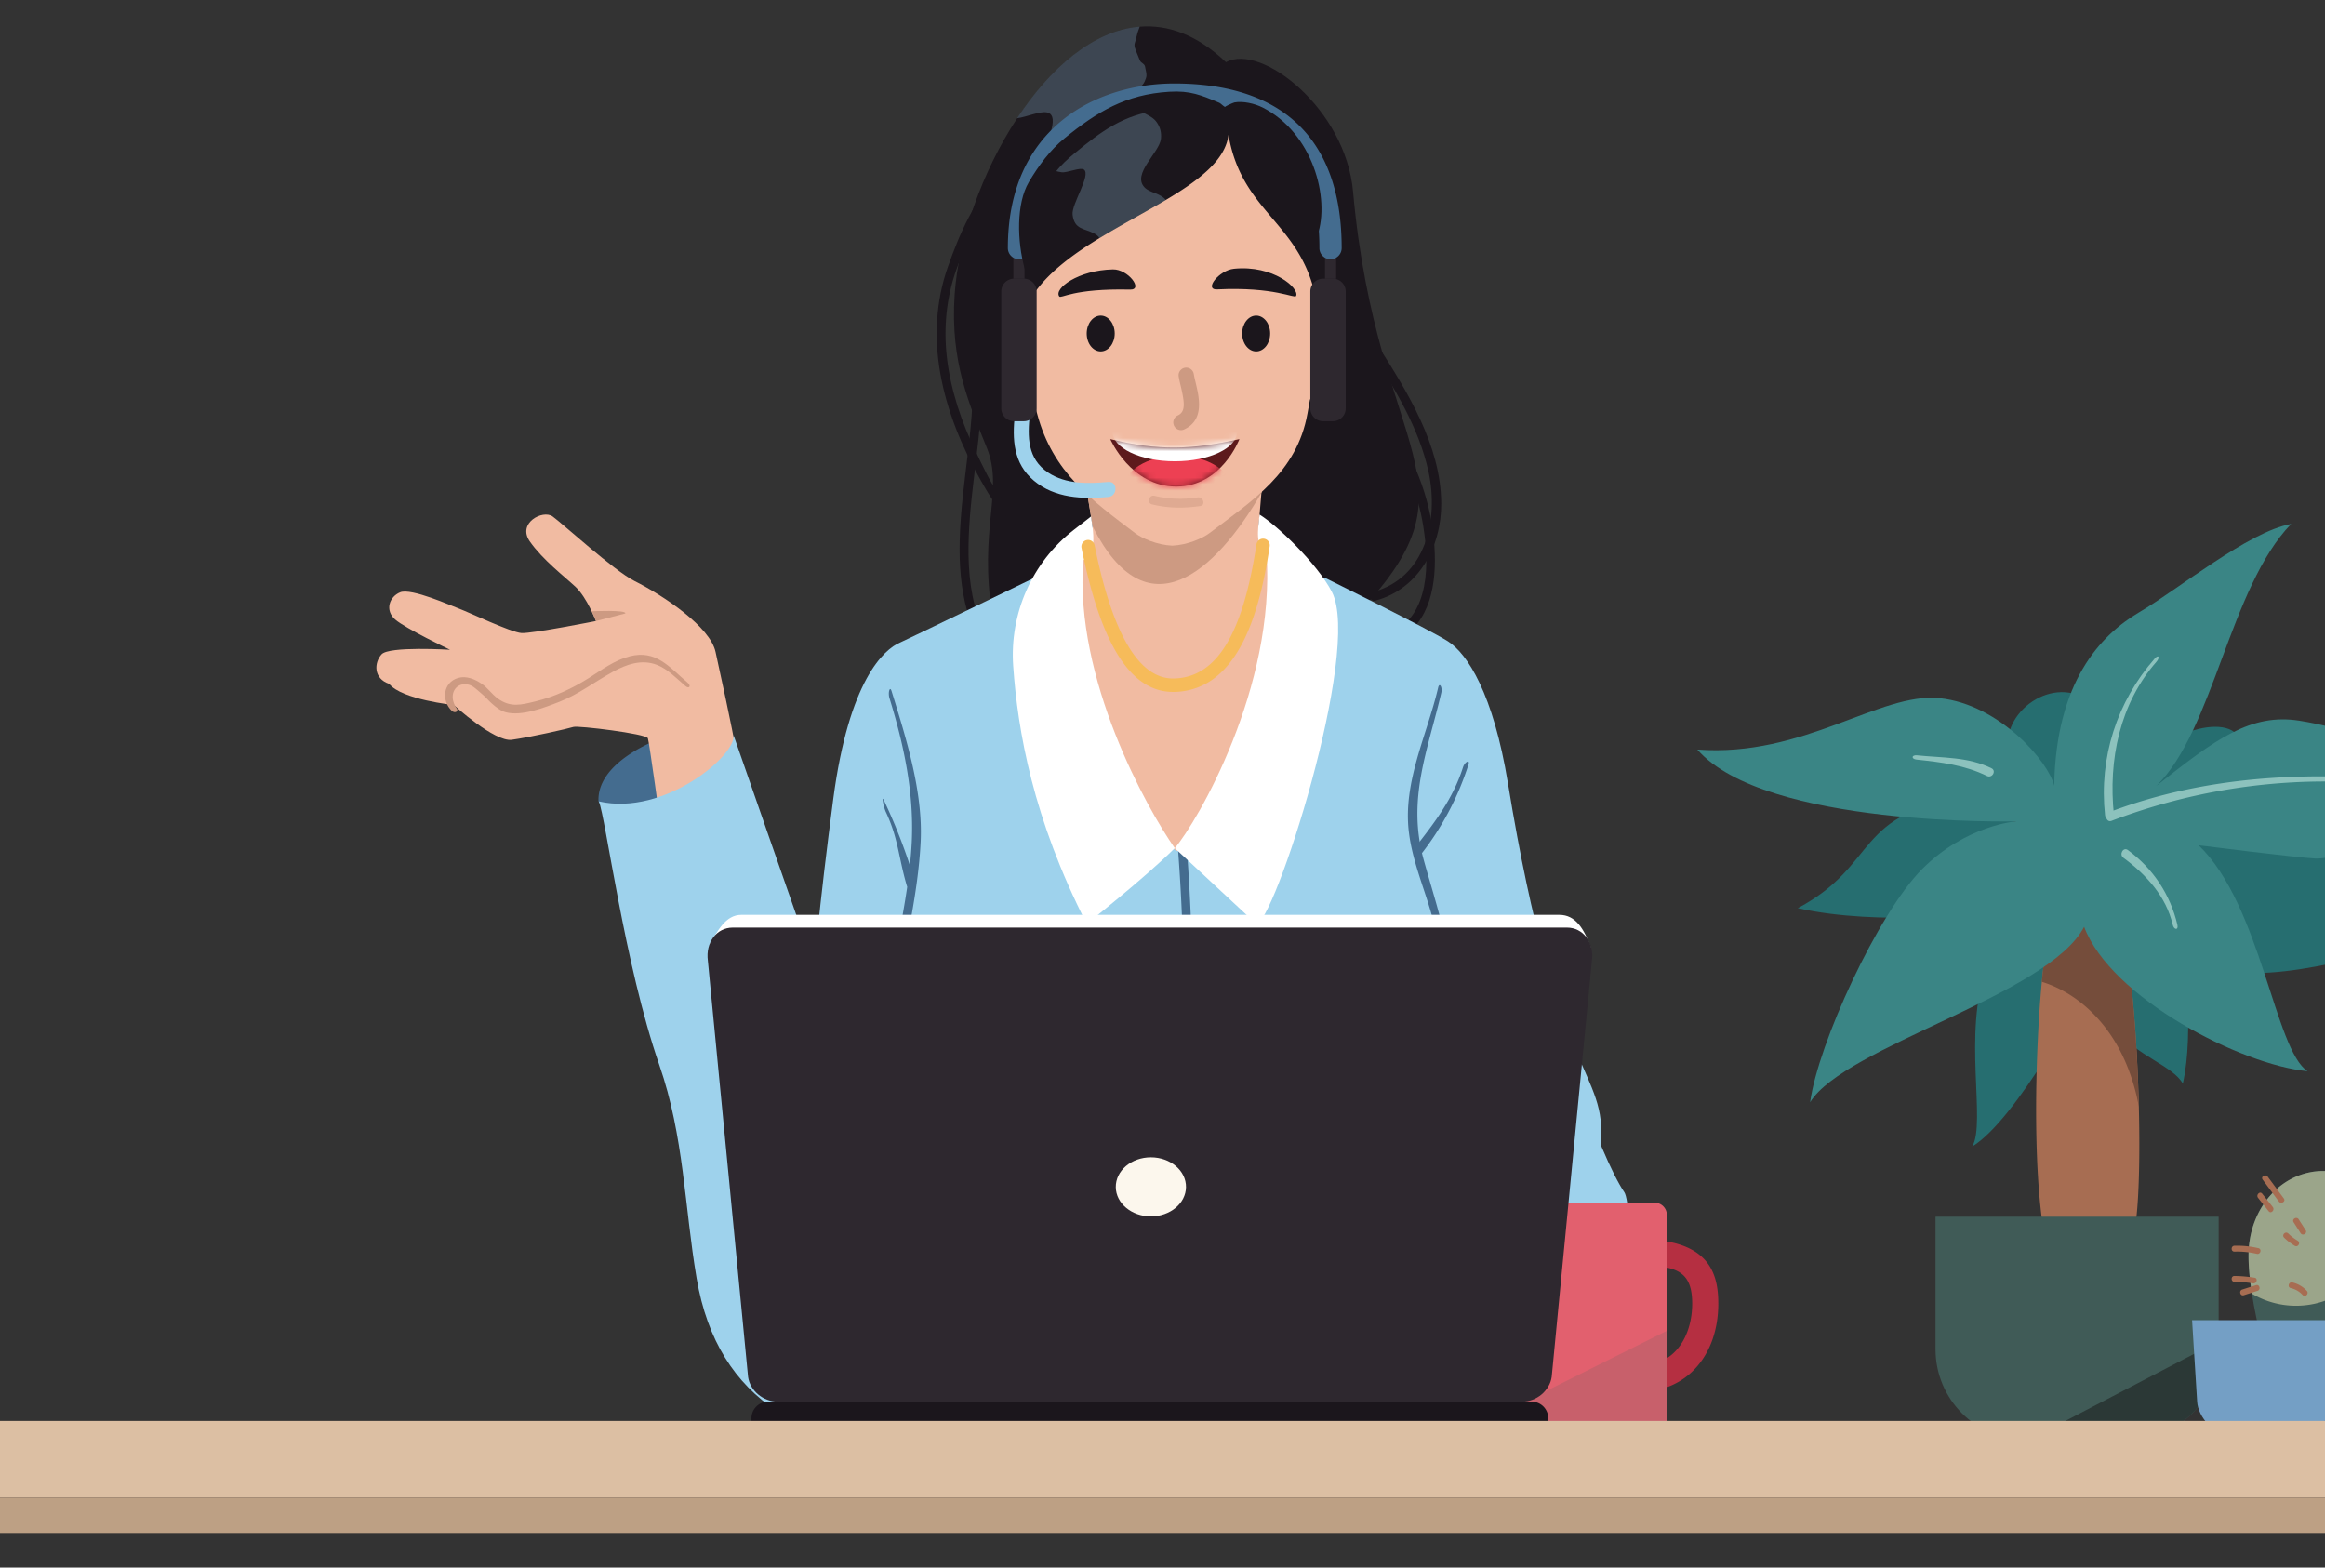 <svg width="353" height="238" fill="none" xmlns="http://www.w3.org/2000/svg"><rect width="100%" height="100%" fill="#333333" stroke="none"/><g clip-path="url(#a)"><path d="M299.308 120.797c-18.193 2.649-13.78 10.358-26.355 17.086 12.589 2.811 28.627.673 28.627.673s3.612-1.345 0 8.477c-3.612 9.821 0 23.408-2.14 27.04 6.822-4.169 16.855-23.275 16.855-23.275s1.497 1.209 4.817 5.381c3.317 4.172 8.828 5.649 10.3 8.341 1.837-7.937 0-20.583 0-20.583s-6.455 1.68 6.154 3.497c12.606 1.816 25.402-5.045 32.225-2.624-9.098-13.319-29.683-22.533-21.636-20.785.413.091-39.087 8.073-48.85-3.228h.003Z" fill="#266E70"/><path d="M305.993 116.494c-4.014-5.785 3.145-13.183 9.364-11.03 8.272 2.864-3.05 17.219 9.446 11.03 6.072-7.669 18.114-8.206 14.634-1.345-3.478 6.862-27.29 18.163-33.444 1.345Z" fill="#266E70"/><path d="M323.523 188.698c-2.407 4.347-12.58 1.469-12.58 1.469-2.455-9.85-2.022-29.722-.933-41.102.399-4.107.879-7.101 1.34-8.127 1.739-3.864 7.485-9.513 10.429-1.44a16.7 16.7 0 0 1 .528 1.822c.048.189.096.387.135.598.135.599.258 1.257.379 1.972a74.072 74.072 0 0 1 .433 2.884c.028.212.061.421.081.633a3 3 0 0 1 .034.265c.048.339.087.695.129 1.048.02.204.048.407.067.619.034.333.073.666.11 1.014.02.183.039.367.053.556.062.565.11 1.136.163 1.721.02.197.034.387.054.584l.143 1.797c.048.604.095 1.217.135 1.836.028.407.053.822.081 1.246.028.463.053.923.082 1.395.019.305.039.613.053.918.135 2.522.236 5.087.298 7.59.244 9.802-.101 18.696-1.211 20.702h-.003Z" fill="#A76D52"/><path d="M324.731 167.993c-2.016-10.963-8.502-17.01-14.723-18.928.399-4.107.879-7.101 1.34-8.127 1.738-3.864 7.485-9.513 10.428-1.44.183.502.36 1.115.529 1.822.047.189.095.387.134.598.135.599.259 1.257.38 1.972.028.144.053.291.073.435.129.763.244 1.585.359 2.449.028.212.062.421.082.633.014.087.028.178.033.265.048.339.087.695.129 1.048.02.204.048.407.068.619.039.333.073.666.109 1.014.02.183.04.367.054.556.062.565.115 1.136.163 1.721.019.197.033.387.053.584.053.593.101 1.189.143 1.797.048.604.096 1.217.135 1.836.028.407.053.822.082 1.246.028.463.053.923.081 1.395a266.394 266.394 0 0 1 .351 8.508l-.003-.003Z" fill="#754D3B"/><path d="M293.867 184.723h42.985v20.128c0 7.585-6.123 13.74-13.661 13.74h-15.662c-7.542 0-13.662-6.158-13.662-13.74v-20.128Z" fill="#405B57"/><path d="m336.85 203.609-28.756 14.985h15.094c7.544 0 13.662-6.152 13.662-13.739v-1.246Z" fill="#2B3836"/><path d="M311.881 119.318c.267-15.74 6.983-22.872 12.923-26.369 5.941-3.497 16.583-12.242 23.055-13.4-9.348 9.686-11.763 31.295-20.459 39.769 9.036-7.175 14.389-11.065 21.742-9.89 11.822 1.887 23.206 8.141 35.646 12.446-6.154 3.768-30.25 8.61-33.185 8.477-2.935-.136-17.782-2.017-17.782-2.017 9.499 9.149 11.538 31.077 16.538 34.306-10.118-.941-29.917-11.166-33.93-21.928-5.351 10.358-36.388 18.162-41.604 26.637 1.205-8.878 10.3-28.657 16.991-35.382 6.687-6.726 14.313-7.266 14.313-7.266s-38.126.941-48.426-10.897c16.187 1.212 27.692-8.745 36.789-7.802 9.098.941 16.589 9.686 17.392 13.318l-.003-.002Z" fill="#3A8585"/><path d="M354.755 117.893c-11.844-.223-23.433 1.209-34.517 5.418-.806.308-.457 1.621.36 1.311a91.124 91.124 0 0 1 34.222-5.955c.871.017.803-.757-.068-.774h.003Z" fill="#8CC2BD"/><path d="M327.163 99.968c-5.766 6.571-8.502 15.07-7.558 23.795.093.862 1.446.87 1.354 0-.902-8.358.904-16.965 6.443-23.278.573-.655.34-1.175-.239-.517ZM330.587 140.396c-1.09-4.624-3.704-8.525-7.51-11.333-.703-.52-1.38.661-.683 1.175 3.514 2.593 6.474 5.878 7.48 10.135.199.85.915.876.713.023ZM302.367 116.643c-3.573-1.763-7.376-1.557-11.292-1.966-.865-.091-.932.562-.076.652 3.677.384 7.329.83 10.685 2.489.778.384 1.466-.789.683-1.175Z" fill="#8CC2BD"/><path d="M205.426 93.887c-20.532 20.99-54.063 3.876-54.754-.407-2.124-13.168 1.753-18.967-.817-25.422-2.576-6.454-5.621-12.928-4.916-23.315.568-8.46 4.16-18.696 9.497-26.789 5.019-7.618 11.577-13.338 18.61-13.903 4.267-.348 8.71 1.212 13.092 5.392 5.351-2.946 18.167 7.087 19.288 19.61 3.685 40.903 20.54 43.847 0 64.837v-.003Z" fill="#1B161C"/><path d="M209.168 52.403c-.466-.734-1.638-.053-1.169.687 3.66 5.768 7.438 11.807 8.899 18.58 1.561 7.246-.427 16.059-8.438 18.211-.84.226-.483 1.54.36 1.311 6.606-1.774 10.047-8.223 9.999-14.801-.065-8.785-5.115-16.844-9.651-23.99v.002Z" fill="#1B161C"/><path d="M217.794 83.101c-.402-6.593-2.666-12.846-6.359-18.284-.489-.717-1.66-.04-1.169.687 2.95 4.341 5.003 9.191 5.826 14.402.887 5.605 1.039 13.248-4.786 16.192-.778.392-.093 1.567.682 1.175 5.278-2.667 6.132-8.777 5.803-14.172h.003ZM158.474 79.276c-5.387.378-8.3-6.525-10.289-10.635-2.188-4.514-3.848-9.384-4.421-14.392-.516-4.525-.075-9.076 1.455-13.372 1.632-4.582 3.949-10.098 7.626-13.392.652-.585-.309-1.542-.958-.96-3.907 3.5-6.255 9.118-7.974 13.993-1.837 5.212-2.112 10.728-1.154 16.154 1.008 5.726 3.283 11.198 6.134 16.234 2.132 3.765 4.694 8.079 9.581 7.734.862-.06.871-1.42 0-1.362v-.002Z" fill="#1B161C"/><path d="M153.303 100.863c-6.357-5.454-6.657-14.668-6.039-22.439.635-7.997 2.309-15.875 1.674-23.93-.068-.868-1.421-.876-1.354 0 .733 9.29-1.651 18.349-1.873 27.6-.169 7.08.991 14.888 6.634 19.73.66.565 1.621-.393.955-.961h.003Z" fill="#1B161C"/><path d="M201.172 87.734s15.737 7.763 18.681 9.647c2.943 1.884 6.867 7.926 9.097 21.558 7.525 46.008 14.991 43.138 14.12 54.962 1.486 3.509 2.708 5.896 3.545 7.104.634.919 1.224 7.339-.267 11.926-.75 2.308 1.783 10.607 2.05 12.282.267 1.675-8.098 19.411-13.912 19.411h-45.898s-40.325 2.859-39.446-1.788c.879-4.646-5.216-14.293-6.918-22.199-7.398-6.884-19.38-11.576-19.608-26.823-.14-9.406-.317-20.513 3.893-52.488 2.376-18.053 7.721-22.759 10.137-23.767.848-.353 20.375-9.825 20.375-9.825h44.153-.002Z" fill="#9ED2EC"/><path d="M180.203 128.976c-.065-.87-1.39-.593-1.326.271.761 10.107.995 20.231.717 30.363-.023.873 1.325.969 1.348.093a299.723 299.723 0 0 0-.739-30.727Z" fill="#446C8F"/><path d="M163.399 86.214c-4.823 13.005 8.881 39.057 15.296 43.003 15.443-13.632 16.684-37.009 16.007-43.54-.393-.067-3.595-2.898-3.62-5.63-12.935-2.191-21.897-.85-25.181-.095-.514 2.652-2.502 6.265-2.502 6.265v-.003Z" fill="#F1BBA2"/><path d="M164.472 71.651c.581 2.446 1.907 12.288 2.645 14.112 3.596 8.878 8.328 9.686 11.252 9.686 3.16 0 9.199-1.525 11.786-9.508.887-2.737.927-7.013 1.716-14.979-13.493-2.68-27.402.686-27.402.686l.003.003Z" fill="#F1BBA2"/><path d="M191.602 74.679c-7.137 12.378-17.526 21.468-25.697 5.27-.076-.448-.913-5.519-.913-5.519l26.624-.559-.014.808Z" fill="#CD9A82"/><path d="M198.596 44.65c7.666-1.234 6.927 11.102-1.002 17.05 0 0 0-14.736 1.002-17.05ZM156.021 44.65c-7.665-1.234-9.098 9.522 1.003 17.05 0 0 0-14.736-1.003-17.05Z" fill="#F1BBA2"/><path d="M201.213 36.032c0-9.878-3.735-22.512-23.228-22.512-19.493 0-23.271 12.49-23.271 25.122-.059 9.697.618 16.115 2.753 24.171 2.368 8.932 8.317 13.157 14.915 18.157.949.72 3.252 1.771 5.603 1.876 2.351-.105 4.654-1.156 5.603-1.876 6.598-5 13.306-9.225 14.915-18.157 1.601-8.892 3.452-17.372 2.713-26.78h-.003Z" fill="#F1BBA2"/><path d="M188.594 50.634c0-1.502.952-2.72 2.126-2.72s2.126 1.218 2.126 2.72c0 1.503-.952 2.72-2.126 2.72s-2.126-1.217-2.126-2.72ZM164.992 50.634c0-1.502.952-2.72 2.126-2.72s2.127 1.218 2.127 2.72c0 1.503-.953 2.72-2.127 2.72s-2.126-1.217-2.126-2.72Z" fill="#1B161C"/><path d="M179.304 65.305a1.17 1.17 0 0 1-.486-2.231c1.166-.54 1.084-1.8.461-4.423a23.89 23.89 0 0 1-.32-1.478 1.16 1.16 0 1 1 2.289-.393c.067.396.174.848.289 1.328.537 2.254 1.346 5.658-1.747 7.09a1.144 1.144 0 0 1-.486.108Z" fill="#CD9A82"/><path d="M187.341 40.807c-2.286.232-4.606 3.23-2.539 3.127 8.758-.42 11.763 1.447 11.977 1.009.564-1.155-3.452-4.746-9.438-4.136ZM168.972 40.903c2.298-.05 4.685 3.11 2.615 3.062-8.766-.198-10.474 1.435-10.76 1.04-.86-1.187 2.865-3.986 8.142-4.102h.003Z" fill="#1B161C"/><path d="M168.57 66.666c7.269 1.808 12.511 1.613 19.608 0 0 0-2.676 7.203-9.592 7.203-6.915 0-10.016-7.203-10.016-7.203Z" fill="#5D1A1C"/><mask id="b" style="mask-type:luminance" maskUnits="userSpaceOnUse" x="168" y="66" width="21" height="8"><path d="M168.57 66.666c7.269 1.808 12.511 1.613 19.608 0 0 0-2.676 7.203-9.592 7.203-6.915 0-10.016-7.203-10.016-7.203Z" fill="#fff"/></mask><g mask="url(#b)"><path d="M178.757 79.691c4.578 0 8.289-2.353 8.289-5.257 0-2.903-3.711-5.256-8.289-5.256-4.577 0-8.288 2.353-8.288 5.257 0 2.903 3.711 5.256 8.288 5.256Z" fill="#ED4053"/><path d="M178.374 70.039c5.225 0 9.46-2.014 9.46-4.497 0-2.484-4.235-4.497-9.46-4.497-5.225 0-9.46 2.013-9.46 4.497 0 2.483 4.235 4.497 9.46 4.497Z" fill="#fff"/></g><path d="M200.328 52.45c.466-18.574-11.463-18.077-13.811-31.992-.452 3.865-4.471 6.904-9.516 9.904-3.166 1.884-6.735 3.748-10.078 5.793-7.067 4.325-13.128 9.446-12.221 17.2l-3.699 12.827s-6.067-35.702 3.699-45.385a46.828 46.828 0 0 1 4.247-3.74c5.443-4.188 10.544-5.897 15.035-6.298 6.337-.557 11.457 1.474 14.6 2.762 5.938 2.435 19.322 8.692 11.741 38.93h.003Z" fill="#1B161C"/><path opacity=".26" d="M173.774 28.45c-1.961-2.054 2.278-5.286 2.494-7.393.087-.923-.101-1.706-.624-2.469-.865-1.251-2.564-1.406-3.435-2.463-1.528-1.856.874-2.251 1.576-3.74.365-.768.317-1.096.196-1.624-.039-.183-.087-.387-.129-.647-.081-.469-.623-.536-.783-.938-1.163-2.807-.86-2-.5-3.632.106-.517.283-1.006.472-1.497-7.034.565-13.595 6.285-18.611 13.903 1.441-.19 3.395-1.096 4.516-.89.778.15 1.157.83.691 2.653-.413 1.613-1.494 4.12-.196 5.638.466.545 1.067.714 1.752.802.832.116 2.806-.802 3.368-.415 1.163.802-1.907 5.242-1.711 6.86.278 2.306 1.792 2.035 3.329 2.87.37.204.609.43.744.687 3.34-2.048 6.912-3.912 10.078-5.793-.851-1.068-2.416-1.054-3.227-1.913Z" fill="#9ED2EC"/><path d="M191.229 78.123c2.651 1.627 8.707 7.375 10.982 11.725 4.657 8.907-9.014 51.082-11.499 50.401l-12.345-11.479c3.424-4.011 15.333-24.408 13.926-44.707-1.722-1.214-1.326-3.42-1.064-5.94Z" fill="#fff"/><path d="M164.467 85.069c-1.356 18.016 9.676 37.71 13.901 43.701-4.713 4.663-13.378 11.488-13.378 11.488-8.16-15.985-10.469-29.315-11.157-39.128-.562-8 2.862-15.756 9.174-20.66 1.544-1.2 2.64-2.056 2.64-2.056.769 4.432.255 5.918-1.177 6.655h-.003Z" fill="#fff"/><path d="M222.124 116.493c-1.522 4.777-4.289 8.367-7.373 12.308-.534.68.419 1.649.955.963a43.42 43.42 0 0 0 7.247-13.68c.266-.836-.565-.421-.829.412v-.003ZM135.363 104.923c-.258-.833-.576.234-.317 1.073 2.174 7.031 3.735 14.319 3.387 21.756-.371 7.858-2.435 15.912-3.719 23.668-.143.856 1.163 1.223 1.303.362 1.306-7.89 3.393-16.033 3.767-24.03.357-7.578-2.211-15.68-4.421-22.829Z" fill="#446C8F"/><path d="M218.141 175.87c.25-4.427-2.269-8.09-.567-12.062a34.068 34.068 0 0 0 2.648-10.669c.666-8.078-1.974-14.999-4.072-22.62-2.545-9.236.609-16.504 2.674-25.326.199-.85-.273-1.655-.472-.802-1.683 7.189-5.328 14.234-4.463 21.798.48 4.214 2.14 8.138 3.328 12.177 1.292 4.398 1.952 8.977 1.733 13.567-.227 4.765-1.536 9.065-3.536 13.353-1.02 2.183 2.685 4.341 2.039 6.635-.567 2.757-.823 4.44-.441 6.463.23 1.22.753 2.251 1.101 3.42.618 2.065 1.795 2.424.315 6.212-.444 1.132-.276 1.94.471 2.977 1.079 1.497 2.017 1.093 1.995 3.788-.006.618-.186 1.325-.422 2.045l1.792-1.169c.214-.862.309-1.698.149-2.433-.312-1.42-1.66-1.799-2.345-2.923-.969-1.582.382-3.031.59-4.472.123-.87-.09-1.573-.318-2.409-.404-1.483-1.367-2.777-1.769-4.282a12.845 12.845 0 0 1-.433-3.277l.009.009h-.006Z" fill="#446C8F"/><path d="M239.767 191.158c-3.562-.274-7.227-.556-10.73.339-3.028.774-5.637 2.494-8.204 4.214-3.491 2.339-6.915 4.252-11.168 4.729-3.867.435-7.788-.054-11.631-.52-.862-.104-.854 1.257 0 1.362 6.806.824 13.707 1.387 19.897-2.11 2.919-1.65 5.511-3.87 8.556-5.302 4.199-1.975 8.786-1.698 13.283-1.351.867.068.865-1.293 0-1.361h-.003ZM235.797 171.012c-6.769 6.056-11.808 12.762-14.81 21.358-.289.827 1.017 1.183 1.303.361 2.927-8.378 7.834-15.697 14.432-21.597.651-.582-.276-.701-.925-.122ZM138.954 134a85.008 85.008 0 0 0-4.772-12.53c-.373-.791-.053 1.031.318 1.819 1.87 3.949 1.921 6.878 3.148 11.076.245.839 1.551.48 1.304-.362l.002-.003Z" fill="#446C8F"/><path d="M178.088 105.05c-6.392 0-10.934-7.154-13.881-21.86a1.014 1.014 0 1 1 1.989-.401c2.722 13.567 6.786 20.377 12.08 20.222 6.43-.181 10.399-6.655 12.491-20.369a1.014 1.014 0 1 1 2.006.31c-1.427 9.353-4.478 21.819-14.438 22.101-.081 0-.162.003-.244.003l-.003-.006Z" fill="#F6BB5A"/><path d="M168.275 73.17c-3.078.275-6.437.365-9.128-1.414-3.171-2.1-3.163-5.438-2.784-8.864.163-1.46-2.112-1.45-2.272 0-.424 3.827-.25 7.463 2.888 10.092 3.165 2.653 7.378 2.822 11.294 2.472 1.443-.13 1.457-2.415 0-2.285h.002Z" fill="#9ED2EC"/><path d="M202.375 42.309h-1.489a1.946 1.946 0 0 0-1.941 1.952v17.738c0 1.078.869 1.952 1.941 1.952h1.489A1.946 1.946 0 0 0 204.316 62V44.26a1.946 1.946 0 0 0-1.941-1.951ZM155.453 42.309h-1.489a1.946 1.946 0 0 0-1.941 1.952v17.738c0 1.078.869 1.952 1.941 1.952h1.489A1.946 1.946 0 0 0 157.394 62V44.26a1.946 1.946 0 0 0-1.941-1.951Z" fill="#2E282F"/><path d="M202.863 37.656h-1.691v4.667h1.691v-4.667ZM155.55 37.656h-1.691v4.667h1.691v-4.667Z" fill="#2E282F"/><path d="M202.014 39.358a1.697 1.697 0 0 1-1.691-1.7c0-14.322-7.41-21.581-22.024-21.581-10.583 0-21.894 5.669-21.894 21.58 0 .938-.755 1.7-1.691 1.7a1.696 1.696 0 0 1-1.691-1.7c0-18.44 13.614-24.981 25.274-24.981 16.619 0 25.405 8.638 25.405 24.981 0 .938-.756 1.7-1.691 1.7h.003ZM90.865 121.659c-.267-6.316 9.898-9.712 9.898-9.712l1.985 13.618s-6.533 5.37-11.883-3.906Z" fill="#446C8F"/><path d="M111.71 113.9c-.438-3.076-2.491-12.177-3.067-14.906-.8-3.79-7.769-8.502-12.333-10.796-3.084-1.55-11.022-8.81-12.412-9.793-1.497-1.062-5.404 1.002-3.463 3.79 1.94 2.788 5.252 5.317 6.965 6.924 1.714 1.607 3.084 5.169 3.084 5.169s-9.707 1.924-11.308 1.825c-1.598-.102-8.108-3.204-9.364-3.661-1.255-.46-7.362-3.217-9.05-2.528-1.688.689-2.345 2.757-.758 4.135 1.584 1.379 8.322 4.593 8.322 4.593s-9.252-.573-10.392.69c-1.143 1.262-1.256 3.674 1.143 4.479 1.94 2.413 9.822 3.218 9.822 3.218s6.168 5.626 8.794 5.282c2.627-.345 8.68-1.723 9.365-1.952.685-.229 11.078 1.034 11.308 1.723.227.689 1.941 13.208 1.941 13.208s11.729-1.087 11.403-11.397v-.003Z" fill="#F1BBA2"/><path d="M104.419 103.666c-2.853-2.432-4.811-5.039-8.813-4.02-2.323.591-4.247 2.06-6.241 3.317-2.52 1.588-5.188 2.822-8.087 3.528-2.132.52-3.789.992-5.76-.483-.857-.641-1.472-1.568-2.366-2.181-1.017-.697-2.342-1.268-3.598-.898-2.308.681-2.558 3.449-.977 4.977.536.517 1.202.031.666-.486-1.14-1.81-.236-3.539 1.322-3.539 1.104 0 1.531.593 2.686 1.548.516.427.938.966 1.446 1.404.618.534 1.27 1.087 2.079 1.305 2.438.655 5.918-.718 8.131-1.579 2.946-1.15 5.348-3.025 8.09-4.534 2.109-1.161 4.426-1.994 6.782-1.065 1.61.636 2.978 2.077 4.287 3.192.564.48.915 0 .348-.483l.005-.003ZM90.488 94.285l4.454-1.15c.228-.573-5.106-.333-5.106-.333l.652 1.48v.003Z" fill="#CD9A82"/><path d="M150.591 221.6c-5.57-13.118-39.227-110.01-39.227-110.01.548 2.963-10.457 12.375-20.442 10.081 1.03 2.412 3.876 24.725 9.182 40.023 3.772 10.878 3.814 21.536 5.659 32.371 3.259 19.143 17.005 25.544 36.214 26.919l8.617.619-.003-.003Z" fill="#9ED2EC"/><path d="M249.066 211.288a1.985 1.985 0 0 1-1.98-1.991v-19.132c0-1.101.888-1.991 1.98-1.991 10.474 0 11.819 5.209 11.819 9.748 0 7.872-4.859 13.369-11.819 13.369v-.003Zm1.98-19.081v14.867c4.042-1.003 5.876-5.093 5.876-9.152 0-4.285-1.831-5.474-5.876-5.712v-.003Z" fill="#B52F41"/><path d="M251.22 182.596h-24.908a1.856 1.856 0 0 0-1.851 1.861v32.275c0 1.028.829 1.861 1.851 1.861h24.908a1.856 1.856 0 0 0 1.851-1.861v-32.275a1.856 1.856 0 0 0-1.851-1.861Z" fill="#E2606E"/><path d="M224.461 216.729c0 1.025.834 1.864 1.854 1.864h24.905c1.02 0 1.854-.839 1.854-1.864v-14.68l-28.61 14.27v.41h-.003Z" fill="#C8606B"/><path d="M363.64 192.746c-.132-3.811-.764-7.907-3.12-11.017-3.952-5.223-11.263-5.127-15.6-.477-2.267 2.429-3.46 5.717-3.525 9.025-.095 4.725 1.382 11.123 2.548 15.454.036.138 6.645.935 9.957 1.141 2.415.15 6.457.627 7.892-1.735 1.882-3.098 1.969-8.875 1.848-12.389v-.002Z" fill="#405B57"/><path d="M372.811 200.434H332.82l.77 12.383c.129 2.285 2.587 5.262 5.575 5.262h27.299c2.988 0 5.446-2.977 5.575-5.262l.77-12.383h.002Z" fill="#749FC5"/><path d="m372.318 208.324-25.529 9.757h19.675c2.989 0 5.447-2.978 5.576-5.263l.278-4.494Z" fill="#446C8F"/><path d="M361.826 184.93c0-.379-.026-.749-.057-1.119a12.43 12.43 0 0 0-1.249-2.082c-3.952-5.223-11.264-5.127-15.6-.477-2.267 2.429-3.461 5.717-3.525 9.025-.037 1.861.174 3.985.511 6.138a13.1 13.1 0 0 0 6.679 1.833c7.314 0 13.243-5.963 13.243-13.318h-.002Z" fill="#9BA58A"/><path d="M346.752 181.961c-.814-1.104-1.632-2.206-2.446-3.31-.337-.458-1.11-.012-.767.452.814 1.104 1.632 2.206 2.446 3.31.337.458 1.11.012.767-.452ZM345.074 183.261l-1.607-2.031c-.356-.449-.98.186-.629.632l1.607 2.031c.356.45.98-.186.629-.632ZM342.891 189.505a14.01 14.01 0 0 0-3.634-.37c-.57.017-.573.912 0 .893a13.084 13.084 0 0 1 3.398.336c.557.13.795-.732.236-.862v.003ZM342.521 195.121c-.697.22-1.391.441-2.087.664-.542.172-.312 1.036.236.861.696-.22 1.39-.44 2.087-.664.542-.172.312-1.036-.236-.861ZM348.857 188.371a7.388 7.388 0 0 1-1.438-1.102c-.41-.401-1.039.229-.629.633.488.48 1.028.895 1.617 1.243.495.291.941-.481.45-.771v-.003ZM350.06 186.771c-.351-.551-.705-1.099-1.056-1.65-.309-.483-1.079-.034-.767.452.351.551.705 1.099 1.056 1.65.309.483 1.079.034.767-.452ZM353.977 191.234c-.185-.539-1.045-.308-.856.238.264.768.376 1.542.337 2.355-.029.577.862.574.887 0a6.89 6.89 0 0 0-.371-2.593h.003ZM350.238 195.98a4.304 4.304 0 0 0-2.199-1.274c-.556-.127-.795.735-.236.862a3.449 3.449 0 0 1 1.806 1.045c.39.421 1.02-.212.629-.633ZM342.305 193.991a21.148 21.148 0 0 0-3.047-.268c-.573-.009-.573.887 0 .892.944.014 1.879.088 2.809.235.559.09.8-.771.236-.862l.002.003Z" fill="#A76D52"/><path d="M236.766 138.895H112.565c-2.454 0-3.595 2.522-4.831 4.4l6.637 59.898c-.502 4.638 1.506 6.319 3.694 6.319h113.041c2.191 0 4.197-1.681 4.486-3.771l5.946-61.858c-1.025-2.861-2.32-4.986-4.772-4.986v-.002Z" fill="#fff"/><path d="M237.919 140.832H111.252c-2.455 0-4.146 2.257-3.781 5.014l6.107 63.191c.286 2.09 2.294 3.771 4.485 3.771h113.042c2.191 0 4.196-1.681 4.485-3.771l6.107-63.191c.365-2.757-1.326-5.014-3.781-5.014h.003Z" fill="#2E282F"/><path d="M232.559 212.809H116.602a2.515 2.515 0 0 0-2.508 2.522v.226a2.515 2.515 0 0 0 2.508 2.522h115.957a2.515 2.515 0 0 0 2.508-2.522v-.226a2.515 2.515 0 0 0-2.508-2.522Z" fill="#1B161C"/><path d="M169.407 180.245c-.031-2.492 2.353-4.534 5.331-4.534 2.977 0 5.364 2.042 5.331 4.534-.031 2.46-2.419 4.434-5.331 4.434-2.913 0-5.301-1.974-5.331-4.434Z" fill="#FCF7ED"/><path opacity=".49" d="M181.865 75.523c-2.323.33-4.309.285-6.584-.249-.848-.198-1.208 1.113-.359 1.31 2.53.594 4.73.614 7.302.247.86-.122.495-1.433-.359-1.311v.003Z" fill="#CD9A82"/><path d="M191.654 16.3c-1.155-.58-2.938-.995-4.23-.752-.205.04-1.641.68-1.376.692-.228-.011-.686-.54-.902-.63-2.781-1.164-4.427-1.878-7.626-1.68-6.609.409-10.906 3.005-15.914 7.08-2.183 1.777-3.944 4.17-5.402 6.642-1.921 3.262-1.792 8.968-.623 13.168.469 1.687 2.845-1.05 2.977-2.79.211-2.766-.899-5.486-.208-8.266.663-2.658 2.728-4.79 4.77-6.468 4.033-3.31 7.505-5.943 12.886-6.536 2.289-.252 4.713-.47 6.814.644 1.267.67 1.714 1.268 3.18 1.242 1.814-.033 2.941-.587 4.617.39 1.385.808 2.694 1.994 3.59 3.32 1.567 2.318 2.421 6.468 1.458 9.239-.576 1.655 3.775 5.827 4.348 4.183 1.988-5.711-.745-15.665-8.359-19.482v.003Z" fill="#1B161C"/><path d="M-23.635 221.556c0 3.214 1.355 5.815 3.027 5.815H389.83c.838 0 1.593-.648 2.143-1.705.547-1.05.887-2.506.887-4.11 0-3.214-1.358-5.824-3.032-5.824H-20.609c-.839 0-1.593.648-2.14 1.705-.453.868-.763 2.012-.858 3.287-.018.269-.03.547-.03.832h.002Z" fill="#DCBFA3"/><path d="M-19.15 227.371h407.533c0 2.968-1.265 5.372-2.826 5.372h-401.88c-1.562 0-2.827-2.404-2.827-5.372Z" fill="#BDA084"/></g><defs><clipPath id="a"><path fill="#fff" d="M0 0h353v238H0z"/></clipPath></defs></svg>
